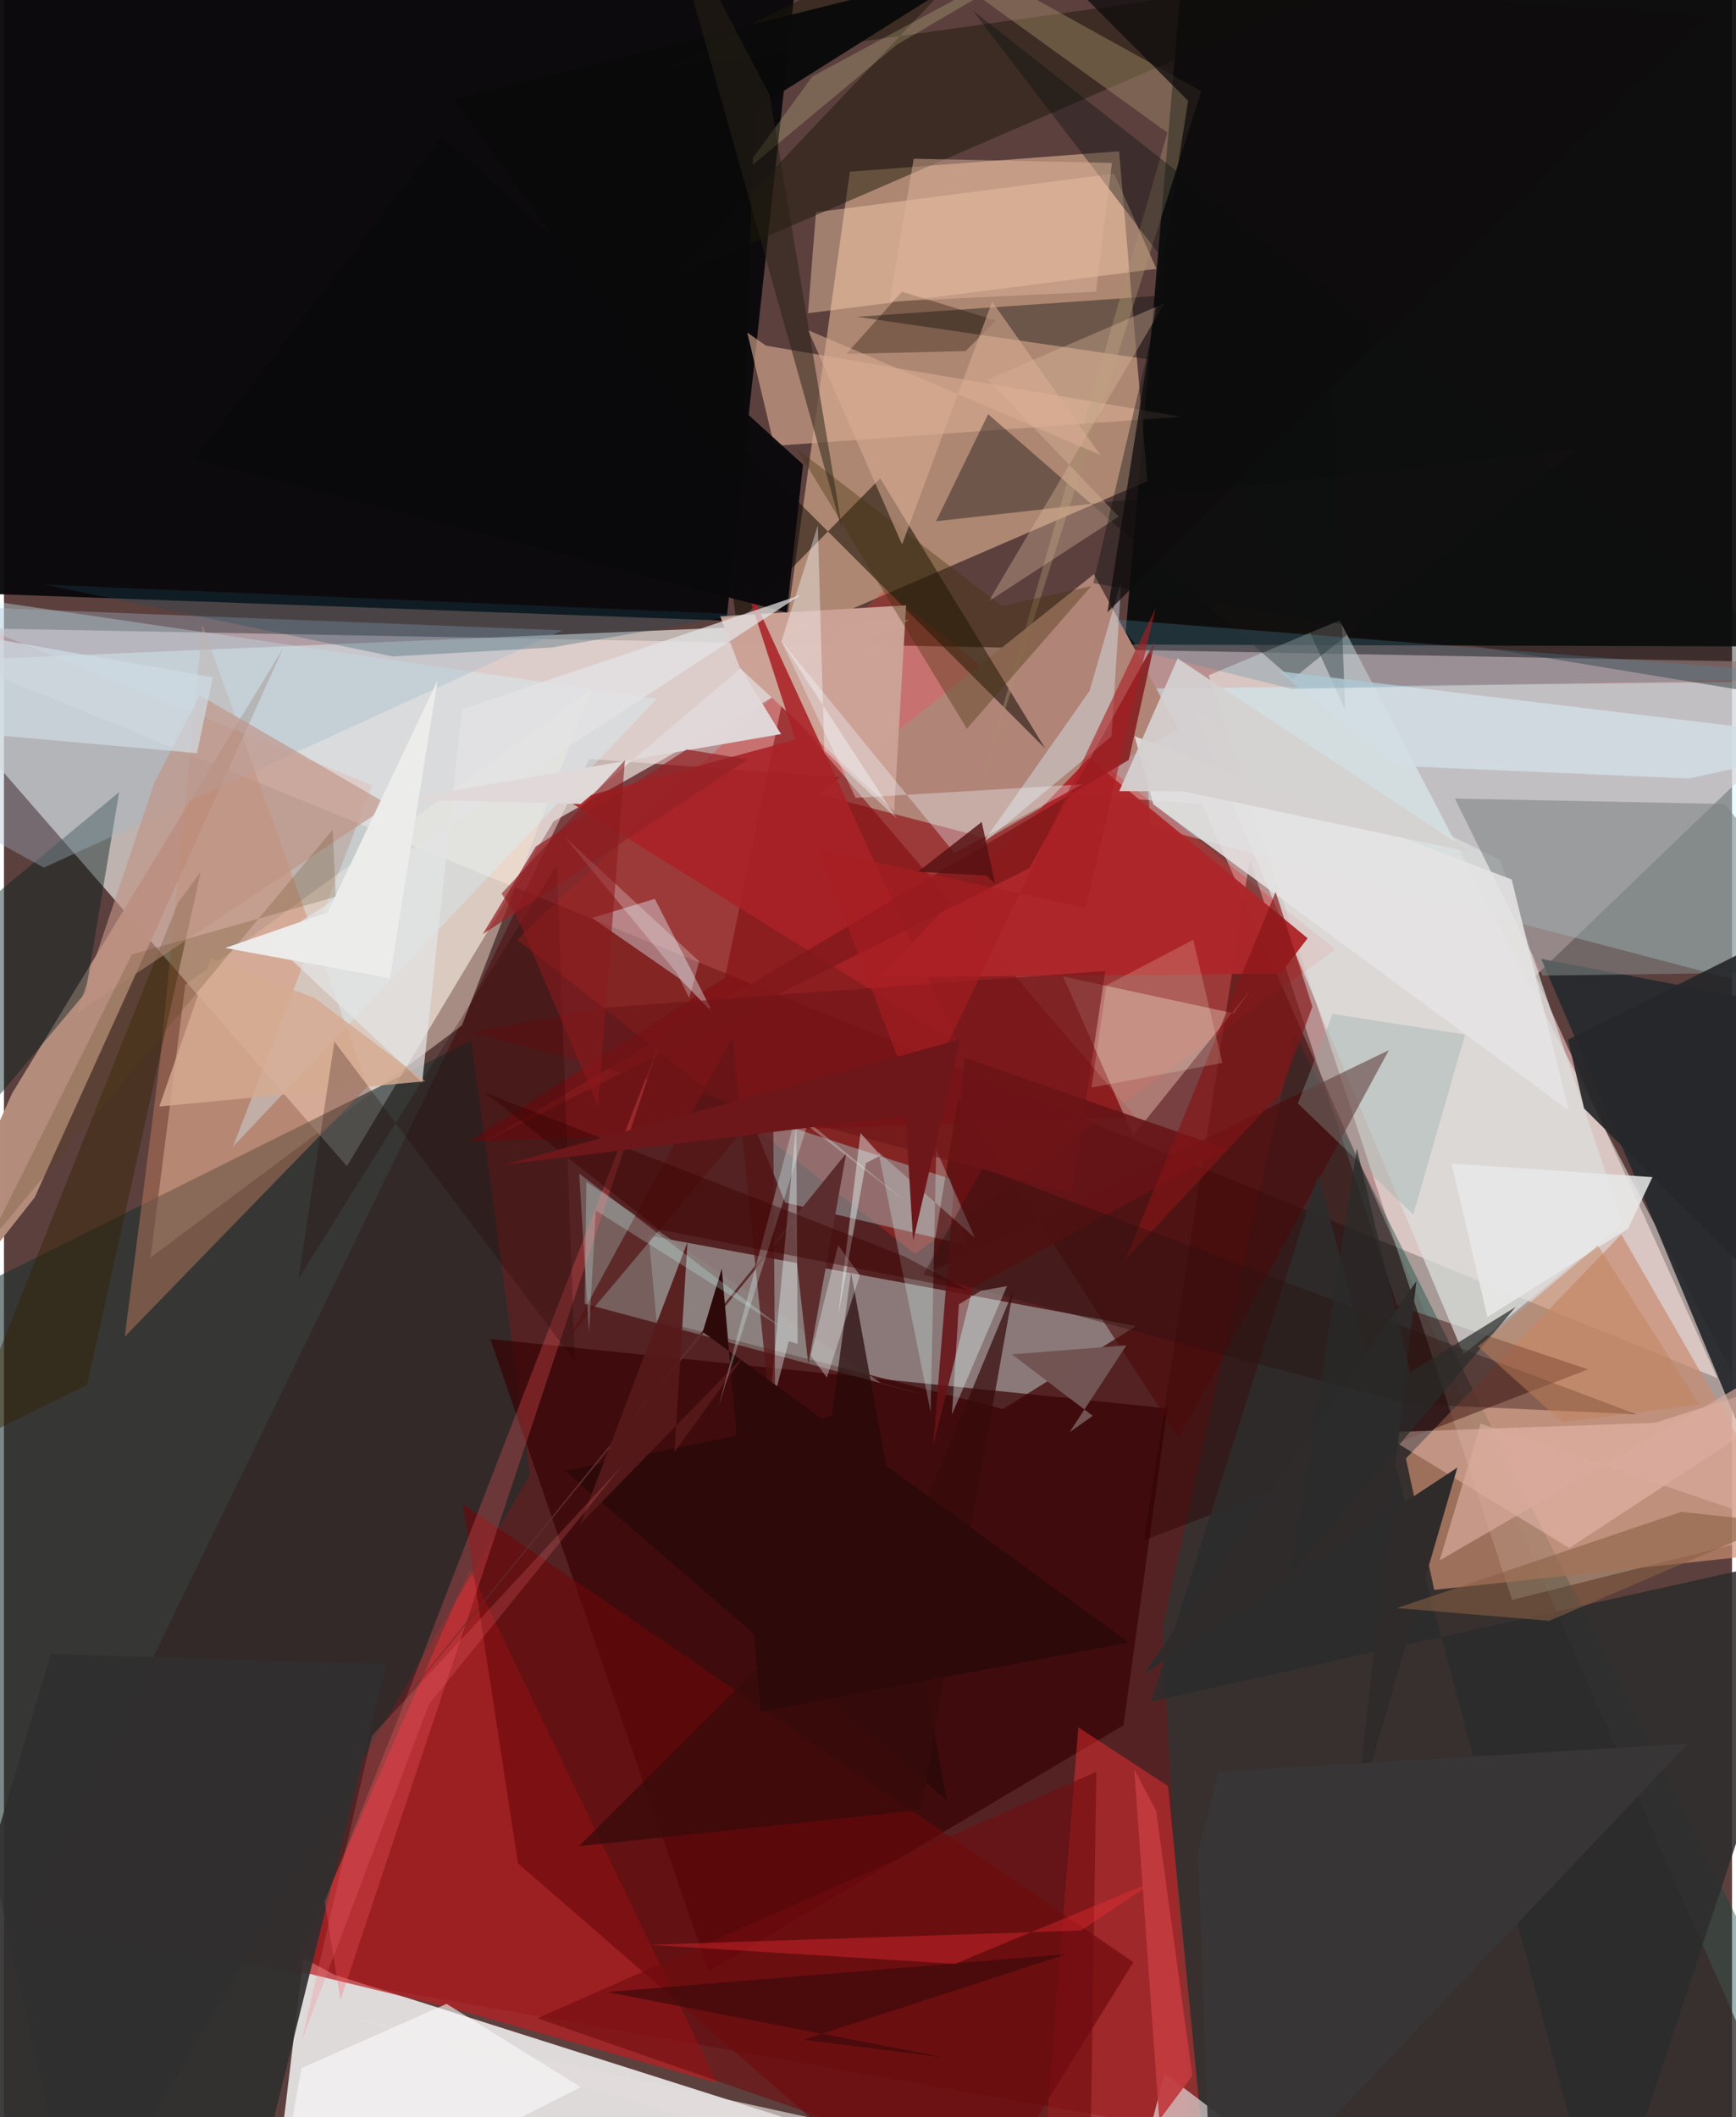 <svg xmlns="http://www.w3.org/2000/svg" width="228" height="278" viewBox="0 0 836 1024"><path fill="#5c403e" d="M0 0h836v1024H0z"/><path fill="#e5b8b9" fill-opacity=".667" d="M-62 302.967L828.891 666.56l-87.944-194.58L898 320.987z"/><path fill="#510f12" fill-opacity=".616" d="M9.293 931.134L885.601 1086 579.643 388.912l-296.51-21.845z"/><path fill="#edeae5" fill-opacity=".675" d="M165.919 564.056L-46.643 320.318l484.435-20.52-171.874 97.467z"/><path fill="#f8f7f7" fill-opacity=".839" d="M134.586 1031.976l323.526 17.817-298.377-94.728-14.855-8.009z"/><path fill="#0a090b" fill-opacity=".961" d="M349.521 300.188L382.233-1.873-62-2.222l19.102 288.148z"/><path fill="#0a0a0b" fill-opacity=".929" d="M838.892 312.625l31.18-341.394L574.147-62 542.16 311.744z"/><path fill="#fcfff8" fill-opacity=".475" d="M729.626 773.824L582.814 326.61l63.319-26.566 228.346 437.468z"/><path fill="#fdcea6" fill-opacity=".502" d="M553.168 232.655l-175.45 75.905 31.5-225.513 130.26-9.9z"/><path fill="#c9dfdc" fill-opacity=".463" d="M315.7 638.532l-3.818-40.939 235.813 43.755-64.383 40.13z"/><path fill="#ccf8ff" fill-opacity=".455" d="M890.724 329.191L898 489.747 554.728 399.67l-4.807-66.628z"/><path fill="#0b4441" fill-opacity=".396" d="M576.355 1086L898 1046.983l-273.465-547.1-64.095 287.31z"/><path fill="#b91f23" fill-opacity=".706" d="M225.384 758.91l-85.137 193.902 79.43 19.268 125.358 35.411z"/><path fill="#fce6d1" fill-opacity=".459" d="M70.89 608.259l150.686-112.286 62.612-162.522L87.73 476.328z"/><path fill="#1a2f2c" fill-opacity=".569" d="M226.12 503.376l28.304 210.044L35.45 1086-62 646.863z"/><path fill="#eb2b26" fill-opacity=".302" d="M440.648 606.507L248.246 454.464l178.161-169.457 217.664 174.175z"/><path fill="#380203" fill-opacity=".702" d="M541.609 834.442l21.221-153.285-327.58-33.513 105.71 305.803z"/><path fill="#ca8c71" fill-opacity=".694" d="M691.94 768.996l178.363-19.154-87.883-152.856-104.201 108.402z"/><path fill="#b48d7d" fill-opacity=".996" d="M3.957 528.767L-62 676.74l76.877-97.621 120.198-265.6z"/><path fill="#ff3134" fill-opacity=".427" d="M584.26 1078.652L499.717 1086l20.026-250.559 43.426 28.426z"/><path fill="#b18478" d="M475.964 405.536l92.166-52.965-40.89-74.84L393.908 384.14z"/><path fill="#2d0000" fill-opacity=".427" d="M602.705 415.448l71.222 215.966 92.438 30.889-214.833 82.745z"/><path fill="#282a2d" fill-opacity=".957" d="M863.451 486.537L898 831.513 791.808 575.677l-48.173-111.905z"/><path fill="#a7c1c2" fill-opacity=".463" d="M360.507 538.688l17.451 42.977 87.774 20.532-8.017-32.073z"/><path fill="#cc8262" fill-opacity=".431" d="M58.432 646.522l17.179-134.505 20.453-209.659 79.89 223.116z"/><path fill="#0f0b00" fill-opacity=".537" d="M340.98 199.489L503.729 362.03 423.89 231.371l-69.442 70.56z"/><path fill="#dbdfde" fill-opacity=".725" d="M723.821 415.833l59.365 175.836-77.098 63.33-130.333-310.91z"/><path fill="#fed2b3" fill-opacity=".427" d="M392.818 102.657l144.238-18.691 20.465 46.072-168.55 21.464z"/><path fill="#81090f" fill-opacity=".573" d="M224.892 552.114l322.458-11.95L376.363 340.19l-27.584 132.697z"/><path fill="#6c070a" fill-opacity=".627" d="M546.402 949.053l-324.37-221.57 26.668 173.75L461.282 1086z"/><path fill="#d3a699" fill-opacity=".565" d="M546.237 549.348l57.525-71.521-8.727 12.32L512.4 472.27z"/><path fill="#d7a991" fill-opacity=".631" d="M359.59 160.838l9.026 6.322 200.922 34.423-196.906 14.052z"/><path fill="#d4f3ff" fill-opacity=".365" d="M110.782 554.593l67.416-174.771L-62 282.513l377.81 55.426z"/><path fill="#1c1909" fill-opacity=".494" d="M508.745-62L322.452 134.536l347.01-150.281-351.666 49.452z"/><path fill="#cba196" fill-opacity=".992" d="M346.496 298.033l9.617 25.141 74.525 69.143 5.788-99.524z"/><path fill="#7e8483" fill-opacity=".58" d="M744.334 471.884L898 469.692l-65.607-80.848-130.499-2.598z"/><path fill="#4b0a0a" fill-opacity=".592" d="M461.694 531.124l106.702 164.133 101.6-187.332L447.83 615.31z"/><path fill="#e7f9ff" fill-opacity=".392" d="M343.214 490.279l-16.09-16.76-42.62-29.528 30.37-9.266z"/><path fill="#2c2c2c" fill-opacity=".867" d="M635.822 568.192L773.674 1086l111.214-336.403-329.859 73.326z"/><path fill="#aa2226" fill-opacity=".878" d="M356.254 275.48l26.655 82.278-109.861 29.703 188.63 117.62z"/><path fill="#0c0e0e" fill-opacity=".4" d="M641.29 137.293L412.723 153.22l160.304 23.442 75.786 166.586z"/><path fill="#ae272a" fill-opacity=".965" d="M630.681 453.8l-13.086 17.064-194.198 1.817 101.515-106.03z"/><path fill="#302f2f" fill-opacity=".918" d="M127.426 1037.36L-62 1084.786l84.649-284.76 162.375 4.787z"/><path fill="#e1dddc" fill-opacity=".682" d="M540.118 1086l21.331-83.169L671.687 1086 163.872 974.68z"/><path fill="#e5e3e3" fill-opacity=".867" d="M729.381 425.355l27.664 111.812L556.08 389.059l-9.088-32.965z"/><path fill="#161312" fill-opacity=".412" d="M760.322 217.47L450.91 252.111l25.21-51.77 147.204 128.14z"/><path fill="#8b8482" fill-opacity=".62" d="M281.787 571.566l-.825 59.015 165.425 44.352-21.554-5.627z"/><path fill="#001c1e" fill-opacity=".427" d="M-62 480.626l117.738-97.538-16.275 97.043L-62 600.835z"/><path fill="#fed1c8" fill-opacity=".369" d="M898 656.455l-99.288 31.714-133.166 4.677 91.73 55.876z"/><path fill="#a2b8cb" fill-opacity=".353" d="M-37.686 388.345l56.999 31.291 250.934-114.749L-62 291.821z"/><path fill="#a9926e" fill-opacity=".42" d="M469.681 389.332L579.238 44.09 388.069-62 562.844 64.145z"/><path fill="#0a090b" fill-opacity=".961" d="M386.551 224.661l-7.836 71.553-286.67-73.995L212.133 65.963z"/><path fill="#332400" fill-opacity=".439" d="M-20.792 699.874L84.198 436.64l10.991-14.934L40.206 669.86z"/><path fill="#d2dde5" fill-opacity=".839" d="M673.68 370.415l-56.972-45.763L898 358.527l-82.912 18.014z"/><path fill="#e3e4e5" fill-opacity=".729" d="M202.323 523.654l-73.029-68.663 256.162-167.232-163.882 55.22z"/><path fill="#82191c" fill-opacity=".851" d="M544.153 367.555L231.292 552.874l264.83-132.999 60.67-109.66z"/><path fill="#28090a" fill-opacity=".718" d="M456.087 870.734L409.812 615.32l-9.36 69.592-129.072 26.427z"/><path fill="#e4bfa4" fill-opacity=".345" d="M539.277 249.883L476.389 290.8l85.122-144.148-85.576 36.907z"/><path fill="#fe5c62" fill-opacity=".286" d="M162.804 967.24l-7.618-47.462 34.784-86.751 127.316-329.095z"/><path fill="#def5ff" fill-opacity=".388" d="M525.194 334.194l15.364-53.371-4.764 75.332-62.862 52.34z"/><path fill="#671316" fill-opacity=".878" d="M468.704 622.799l122.979-67.028-126.955-44.13-15.217 187.762z"/><path fill="#c09285" fill-opacity=".635" d="M35.307 489.905L186.348 389.41l-91.603-53.074-21.917 42z"/><path fill="#5d2e2f" fill-opacity=".996" d="M407.48 557.805l-18.35 102.133-7.631-68.023L161.44 861.643z"/><path fill="#0c1010" fill-opacity=".384" d="M468.79 5.171L898 343.251l-371.025-61.187 36.197-153.394z"/><path fill="#f1ffff" fill-opacity=".376" d="M383.982 650.01l-.702-106.572-13.515 143.415 9.9-38.16z"/><path fill="#f1fbff" fill-opacity=".341" d="M412.002 385.88l109.642-6.537-61.876 33.199-83.746-102.62z"/><path fill="#725554" fill-opacity=".996" d="M543.013 650.683l-27.464 42.005 11.187-7.89-39.12-29.746z"/><path fill="#e1d8d9" fill-opacity=".98" d="M192.83 386.618l183.096-31.571-19.535-31.84-77.403 65.654z"/><path fill="#541416" fill-opacity=".718" d="M352.357 501.829L373.28 708.41l-1.188-178.998-98.433 117.065z"/><path fill="#952326" fill-opacity=".737" d="M231.608 451.837l25.665-42.387 73.014-46.942 29.62 4.806z"/><path fill="#d8fefd" fill-opacity=".271" d="M450.986 555.985l18.705 42.693-46.626-41.486L448.29 682.84z"/><path fill="#2f2b2b" d="M683.301 619.63l-131.85 189.994 151.663-99.814-49.74 171.248z"/><path fill="#841416" fill-opacity=".651" d="M632.994 486.904l-15.54 41.875-74.967 80.546 72.7-177.984z"/><path fill="#895f44" fill-opacity=".569" d="M747.57 783.934l-73.646-6.187 137.548-46.516 47.346 5.08z"/><path fill="#210e03" fill-opacity=".341" d="M465.218 169.793l14.675-14.773-45.489-13.928-26.892 30.084z"/><path fill="#360a0b" fill-opacity=".722" d="M446.37 725.111l41.804-100.633-44.606 250.905-165.403 17.558z"/><path fill="#46310a" fill-opacity=".365" d="M465.835 352.44l-82.278-135.33 99.154 75.952 43.356-9.604z"/><path fill="#2a100e" fill-opacity=".38" d="M444.804 616.521l234.635 62.507 110.273 5.005-316.401-119.157z"/><path fill="#4d8ea4" fill-opacity=".278" d="M537.94 299.6L898 327.868l-274.938 5.313-73.429-18.327z"/><path fill="#2d090a" d="M347.26 613.625l18.861 214.21L544.18 794.43 338.057 644.215z"/><path fill="#25272b" fill-opacity=".925" d="M898 669.247L764.42 536.104l-7.747-33.251 117.926-59.008z"/><path fill="#6f1417" fill-opacity=".608" d="M226.075 499.174l64.05-11.766 242.682-17.787-16.182 107.62z"/><path fill="#d5aa91" fill-opacity=".816" d="M75.15 535.16l24.941-71.783 50.2 19.32 53.597 40.242z"/><path fill="#ffffe7" fill-opacity=".18" d="M589.453 514.09l-14.134-59.517-41.965 21.956-7.212 49.478z"/><path fill="#240000" fill-opacity=".247" d="M267.455 418.454L142.554 618.365l17.314-114.591 116.36 154.717z"/><path fill="#710d0f" fill-opacity=".608" d="M519.762 1067.285L258.01 976.17l270.47-119.236-3.192 204.433z"/><path fill="#fbffff" fill-opacity=".322" d="M398.103 666.287l-7.796-10.621 13.25-53.434 10.52 14.538z"/><path fill="#fafeff" fill-opacity=".384" d="M393.724 254.098l-17.62 56.103 55.78 85.653-35.04-32.99z"/><path fill="#e8e9e9" fill-opacity=".855" d="M717.665 637.007l68.096-42.787 11.725-24.886-97.173-6.55z"/><path fill="#e5fdfb" fill-opacity=".353" d="M458.602 684.134l26.635-62.116-12.587 2.295-10.662 6.535z"/><path fill="#90aaa4" fill-opacity=".337" d="M681.758 587.434l25.097-87.031-64.09-9.99-16.805 43.263z"/><path fill="#fdfbae" fill-opacity=".192" d="M391.033 37.022L574.643-62l-142.76 83.673-75.505 62.91z"/><path fill="#0a0a0b" fill-opacity=".961" d="M217.505 48.006l139.359 191.092 6.3-186.26 108.778-68.485z"/><path fill="#f8f9f8" fill-opacity=".616" d="M214.13 969.21l64.909 40.237L128.348 1086l15.636-85.753z"/><path fill="#390909" fill-opacity=".647" d="M291.81 963.486l163.24 31.677-68.199-8.643 126.91-41.31z"/><path fill="#d9ac94" fill-opacity=".557" d="M478.074 145.908l52.356 74.165-141.401-60.39 45.468 103.676z"/><path fill="#eefeff" fill-opacity=".424" d="M416.974 562.526l-13.417 73.973 10.807-88.498 9.757 10.845z"/><path fill="#393638" fill-opacity=".937" d="M587.798 856.865L577.675 895.5l6.84 190.5 230.113-242.626z"/><path fill="#fe3037" fill-opacity=".337" d="M520.948 933.74l37.025-24.565-97.915 40.682-148.271-9.236z"/><path fill="#551011" fill-opacity=".808" d="M479.487 427.44l-6.463-29.899-30.805 24.08 33.242 1.88z"/><path fill="#5a4516" fill-opacity=".227" d="M158.983 401.349L-8.224 602.111l70.102-140.485 98.704-27.89z"/><path fill="#2a2116" fill-opacity=".518" d="M402.165 235.811l3.27 20.482-86.653-308.658 51.593 98.155z"/><path fill="#cfdbe4" fill-opacity=".706" d="M93.402 364.272l7.662-36.684L-62 298.907v51.5z"/><path fill="#57191b" fill-opacity=".922" d="M278.795 737.158l79.117-81.187-33.492 46.202 6.242-101.396z"/><path fill="#e5fffe" fill-opacity=".278" d="M345.693 680.321l42.912-135.986 47.84 36.959-52.986-43.223z"/><path fill="#0e0b0d" fill-opacity=".749" d="M821.58 7.544L509.683-14.57l63.184 63.329-39.044 247.434z"/><path fill="#d5d1d1" fill-opacity=".929" d="M539.54 382.668l30.888.074 138.97 29.389-141.59-93.664z"/><path fill="#390001" fill-opacity=".427" d="M435.547 607.653l30.55 16.286-149.198-29.255-83.95-66.103z"/><path fill="#ebebea" fill-opacity=".992" d="M156.596 441.31l-49.527 17.177 79.596 14.64L209.824 329z"/><path fill="#1c4b5d" fill-opacity=".282" d="M264.874 313.183l-76.83 4.311-168.594-34.79 338.17 14.475z"/><path fill="#daab9c" fill-opacity=".671" d="M898 750.692l-183.619-62.115-19.819 66.142 203.429-118.12z"/><path fill="#c13a3e" fill-opacity=".933" d="M558.894 1025.411l16.037-21.49-17.543-128.155-10.587-20.012z"/><path fill="#a81d22" fill-opacity=".6" d="M393.914 410.762l47.803 125.295 115.394-241.86-33.84 145.01z"/><path fill="#e0b59d" fill-opacity=".475" d="M528.296 141.095l-99.79 4.764 11.603-69.095 95.91 2.025z"/><path fill="#282b2a" fill-opacity=".706" d="M680.334 663.71l51.009-31.612-108.672 128.54 31.812-205.184z"/><path fill="#fd7479" fill-opacity=".22" d="M177.96 839.565l121.047-130.561-93.414 115.281-61.655 162.981z"/><path fill="#f4fdff" fill-opacity=".259" d="M336.339 464.971l-4.833 17.703-5.964-12-54.612-66.225z"/><path fill="#8c191d" fill-opacity=".576" d="M240.7 432.22l7.431 10.753 39.285 92.19 12.994-167.514z"/><path fill="#cffffe" fill-opacity=".243" d="M278.3 567.614l98.7 75.037-90.667-57.113-3.313 59.144z"/><path fill="#6d171a" d="M462.446 502.725L241.82 563.332l194.376-23.664 3.636 60.49z"/><path fill="#c18259" fill-opacity=".475" d="M713.14 651.23l40.75 36.668 66.343-8.643-49.116-76.825z"/></svg>